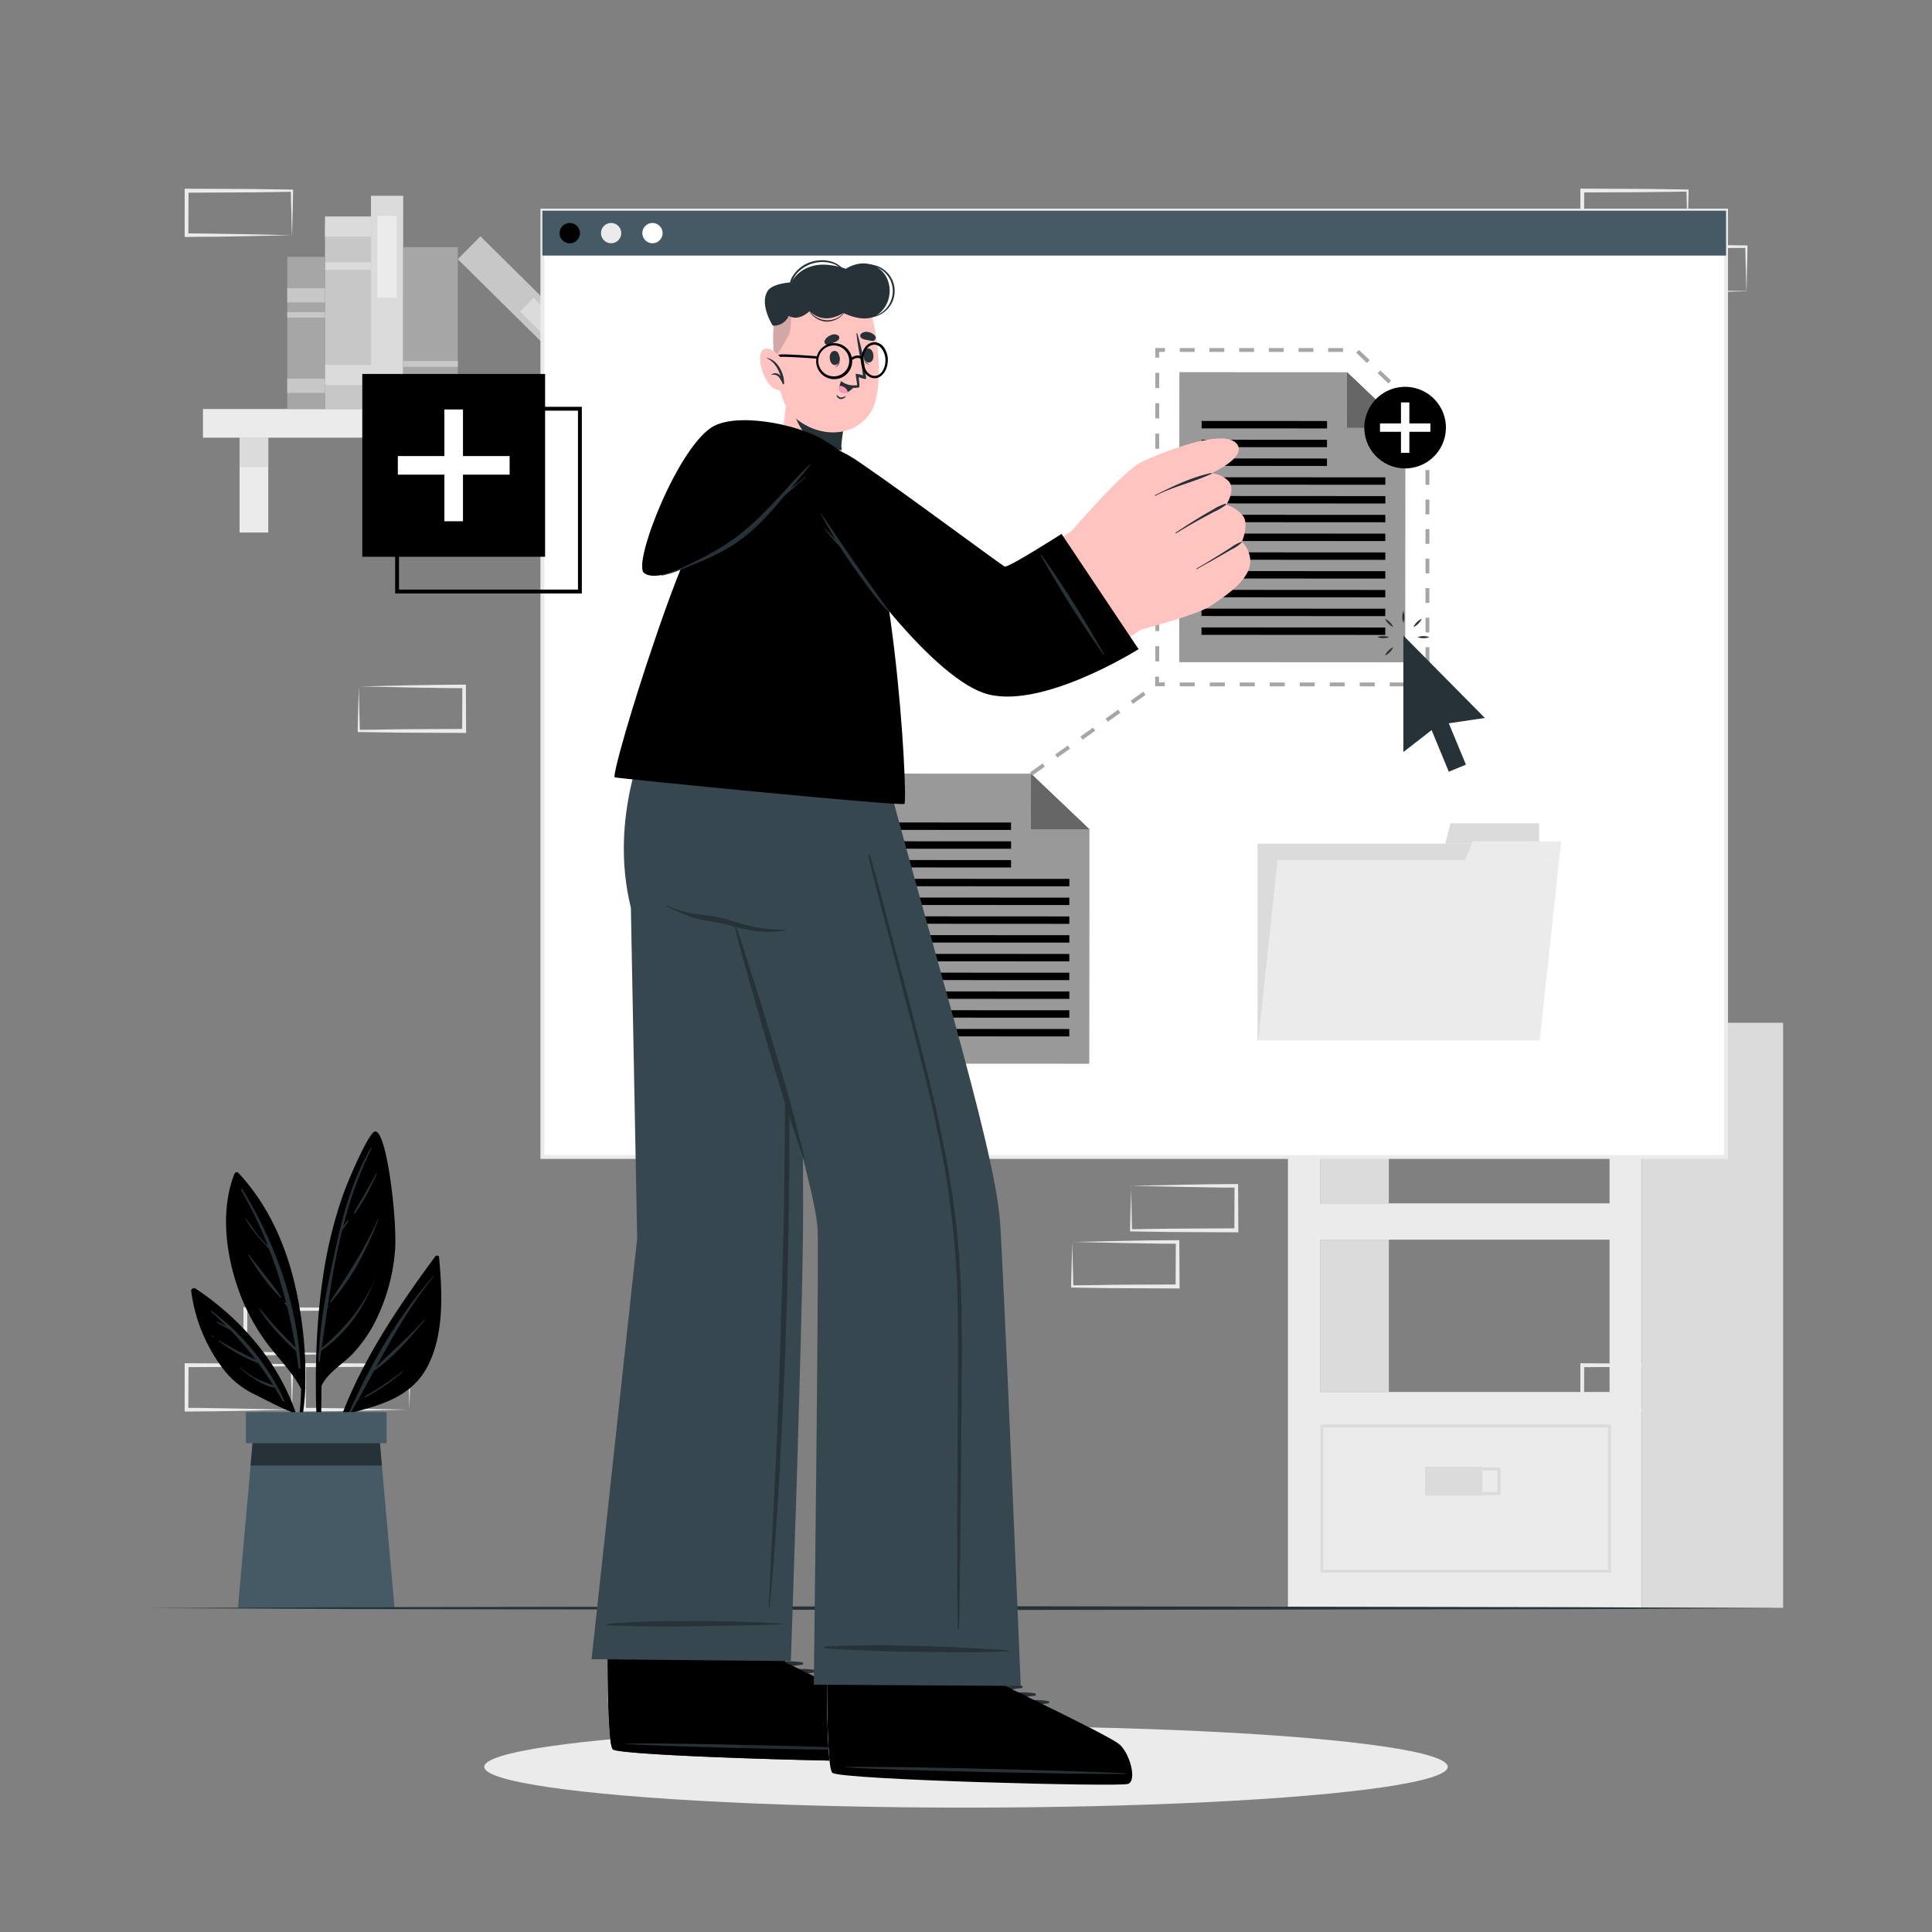 <svg xmlns="http://www.w3.org/2000/svg" viewBox="0 0 500 500"><rect x="0" y="0" width="500" height="500" fill="#808080" stroke="none"/><g id="freepik--background-complete--inject-44"><path d="M90.6,344.51c0-1.92-.11-3.82-.13-5.7l.28.28c-4.54.05-9.09.16-13.63.17l-13.63.06.51-.51,0,11.52-.46-.46c2.24,0,4.48,0,6.74.06L77,350l13.75.29Zm-13.36,6.1-6.86.12c-2.29,0-4.59,0-6.89.06H63v-.46L63,338.81v-.52h.52l13.63.07c4.54,0,9.09.11,13.63.17H91v.28c0,1.95-.09,3.9-.13,5.82l-.15,5.7Z" style="fill:#ebebeb"></path><path d="M75.4,359c-.05-1.92-.12-3.81-.14-5.7l.28.28c-4.54.06-9.08.17-13.63.17l-13.63.07.52-.52-.06,11.52-.46-.46c2.25,0,4.49,0,6.74.06l6.77.12,13.75.28ZM62,365.14l-6.86.11c-2.29.05-4.59,0-6.89.06h-.46v-.47l0-11.52v-.51h.52l13.63.06c4.55,0,9.09.12,13.63.17h.29v.27c0,2-.09,3.9-.13,5.82l-.15,5.7Z" style="fill:#ebebeb"></path><path d="M105.81,359c0-1.92-.12-3.81-.14-5.7l.29.28c-4.55.06-9.09.17-13.63.17l-13.63.07.51-.52-.06,11.52-.45-.46c2.24,0,4.48,0,6.73.06l6.78.12,13.75.28Zm-13.37,6.11-6.85.11c-2.29.05-4.6,0-6.89.06h-.46v-.47l-.06-11.52v-.51h.52l13.63.06c4.54,0,9.08.12,13.63.17h.28v.27c0,2-.09,3.9-.14,5.82l-.14,5.7Z" style="fill:#ebebeb"></path><path d="M436.6,359c-.05-1.92-.12-3.81-.14-5.7l.28.28c-4.54.06-9.08.17-13.63.17l-13.63.07.52-.52-.06,11.52-.46-.46c2.25,0,4.49,0,6.74.06l6.78.12,13.74.28Zm-13.37,6.11-6.85.11c-2.3.05-4.6,0-6.9.06H409v-.47L409,353.33v-.51h.51l13.63.06c4.55,0,9.09.12,13.63.17H437v.27c0,2-.09,3.9-.14,5.82l-.15,5.7Z" style="fill:#ebebeb"></path><path d="M436.6,55c-.05-1.92-.12-3.81-.14-5.7l.28.28c-4.54.05-9.08.16-13.63.17l-13.63.06.52-.51-.06,11.52-.46-.46c2.25,0,4.49,0,6.74.06l6.78.11,13.74.29Zm-13.37,6.11-6.85.11c-2.3.05-4.6,0-6.9.06H409v-.46L409,49.34v-.52h.51l13.63.06c4.55,0,9.09.12,13.63.17H437v.28c0,1.95-.09,3.9-.14,5.82l-.15,5.7Z" style="fill:#ebebeb"></path><path d="M451.81,69.56c-.05-1.91-.12-3.81-.14-5.69l.28.28c-4.54,0-9.09.16-13.63.16l-13.63.07.51-.51-.05,11.51-.46-.45c2.25,0,4.49,0,6.74,0l6.77.12,13.75.28Zm-13.37,6.11-6.86.12c-2.29,0-4.59,0-6.89,0h-.46v-.47l-.05-11.51v-.52h.52l13.63.07c4.54,0,9.09.11,13.63.16h.29v.28c0,1.95-.09,3.89-.13,5.82L452,75.38Z" style="fill:#ebebeb"></path><path d="M75.4,55.05c-.05-1.92-.12-3.81-.14-5.7l.28.28c-4.54.06-9.08.17-13.63.17l-13.63.07.52-.52-.06,11.52-.46-.46c2.25,0,4.49,0,6.74.06l6.77.11,13.75.29ZM62,61.16l-6.86.11c-2.29,0-4.59,0-6.89.06h-.46v-.46l0-11.52v-.51h.52l13.63.06c4.55,0,9.09.12,13.63.17h.29v.28c0,2-.09,3.9-.13,5.82l-.15,5.7Z" style="fill:#ebebeb"></path><path d="M277.64,327.23c.05,1.92.12,3.82.13,5.7l-.28-.28c4.55,0,9.09-.16,13.63-.17l13.63-.06-.51.51.06-11.52.45.46c-2.24,0-4.48,0-6.73-.05l-6.78-.12-13.75-.29Zm13.37-6.1,6.85-.12c2.29-.05,4.6,0,6.89-.05h.46v.46l.06,11.52v.52h-.52l-13.63-.07c-4.54,0-9.08-.11-13.63-.17h-.28v-.28c0-1.95.09-3.89.14-5.82l.14-5.7Z" style="fill:#ebebeb"></path><path d="M292.85,312.71c0,1.92.11,3.81.13,5.7l-.28-.28c4.54-.06,9.09-.17,13.63-.17l13.63-.07-.51.52.05-11.52.46.46c-2.24,0-4.48,0-6.74-.06l-6.77-.11-13.75-.29Zm13.36-6.11,6.86-.11c2.29-.05,4.59,0,6.89-.06h.46v.46l.06,11.52v.51H320l-13.63-.06c-4.54,0-9.09-.12-13.63-.17h-.28v-.28c0-2,.09-3.9.13-5.82l.15-5.7Z" style="fill:#ebebeb"></path><path d="M93,183.46c0,1.92.12,3.81.14,5.7l-.29-.28c4.55,0,9.09-.17,13.63-.17l13.63-.07-.51.52.06-11.52.45.46c-2.24,0-4.48,0-6.73-.06l-6.78-.11-13.75-.29Zm13.37-6.11,6.85-.11c2.29-.05,4.6,0,6.89-.06h.46v.46l.06,11.52v.52h-.52l-13.63-.06c-4.54,0-9.08-.12-13.63-.17h-.28v-.28c0-2,.09-3.9.14-5.82l.14-5.7Z" style="fill:#ebebeb"></path><path d="M333.32,264.69V416.13h91.54V264.69Zm83.23,95.55H341.63V320.82h74.92Zm0-48.81H341.63V272h74.92Z" style="fill:#ebebeb"></path><rect x="424.86" y="264.69" width="36.61" height="151.43" style="fill:#dbdbdb"></rect><rect x="341.63" y="272.01" width="17.8" height="39.42" style="fill:#dbdbdb"></rect><path d="M416.92,407h-75.2V368.66h75.2Zm-74.45-.75h73.7V369.41h-73.7Z" style="fill:#dbdbdb"></path><rect x="368.81" y="379.61" width="14.79" height="7.48" style="fill:#dbdbdb"></rect><path d="M388.34,386.9H372.8v-7.1h15.54Zm-14.79-.75h14v-5.6h-14Z" style="fill:#dbdbdb"></path><rect x="341.63" y="320.82" width="17.8" height="39.42" style="fill:#dbdbdb"></rect><rect x="52.52" y="105.85" width="125" height="7.42" style="fill:#ebebeb"></rect><rect x="62" y="113.27" width="7.43" height="24.55" style="fill:#ebebeb"></rect><rect x="62" y="113.27" width="7.43" height="7.59" style="fill:#dbdbdb"></rect><rect x="160.6" y="113.27" width="7.43" height="24.55" style="fill:#ebebeb"></rect><rect x="160.6" y="113.27" width="7.43" height="7.59" style="fill:#dbdbdb"></rect><rect x="66.41" y="76.24" width="47.3" height="11.91" transform="translate(172.26 -7.87) rotate(90)" style="fill:#c7c7c7"></rect><rect x="87.47" y="52.66" width="5.2" height="11.91" transform="translate(148.68 -31.45) rotate(90)" style="fill:#dbdbdb"></rect><rect x="89.1" y="62.88" width="1.93" height="11.91" transform="translate(158.9 -21.22) rotate(90)" style="fill:#dbdbdb"></rect><rect x="88.21" y="90.35" width="5.2" height="13.4" transform="translate(187.85 6.24) rotate(90)" style="fill:#dbdbdb"></rect><rect x="72.59" y="74.1" width="55.18" height="8.33" transform="translate(178.44 -21.92) rotate(90)" style="fill:#dbdbdb"></rect><rect x="89.54" y="63.97" width="21.22" height="5" transform="translate(166.62 -33.68) rotate(90)" style="fill:#ebebeb"></rect><rect x="113.44" y="79.34" width="55.18" height="8.33" transform="translate(99.43 -75.02) rotate(44.67)" style="fill:#c7c7c7"></rect><rect x="133.3" y="83.82" width="21.22" height="5" transform="translate(102.24 -76.24) rotate(44.67)" style="fill:#dbdbdb"></rect><rect x="90.45" y="77.83" width="41.91" height="14.14" transform="translate(196.31 -26.51) rotate(90)" style="fill:#a6a6a6"></rect><rect x="109.46" y="92.39" width="3.91" height="14.14" transform="translate(210.87 -11.95) rotate(90)" style="fill:#c7c7c7"></rect><rect x="110.65" y="87.12" width="1.51" height="14.14" transform="translate(205.6 -17.22) rotate(90)" style="fill:#c7c7c7"></rect><rect x="59.53" y="81.28" width="39.39" height="9.77" transform="translate(165.39 6.94) rotate(90)" style="fill:#a6a6a6"></rect><rect x="77.39" y="94.96" width="3.67" height="9.77" transform="translate(179.07 20.62) rotate(90)" style="fill:#c7c7c7"></rect><rect x="77.39" y="71.54" width="3.67" height="9.77" transform="translate(155.65 -2.8) rotate(90)" style="fill:#c7c7c7"></rect><rect x="78.51" y="76.6" width="1.42" height="9.77" transform="translate(160.71 2.26) rotate(90)" style="fill:#c7c7c7"></rect></g><g id="freepik--Plant--inject-44"><path d="M112.65,325.16c-12.44,16.85-25.41,36.4-28.57,57.53a.28.28,0,0,0,.55.11,124.71,124.71,0,0,1,5.5-16.92c8.18-2.25,16.21-4.1,20.5-12.22,4.38-8.34,3.83-19.22,3-28.31C113.56,324.86,112.9,324.84,112.65,325.16Z" style="fill:#000000"></path><path d="M90.25,365.72c5.59-12.54,12.77-25.13,21.89-35.44.06-.07.15,0,.1.1-6,7.34-10.51,15.34-14.94,23.48,4.12-4.18,8.63-7.93,12.53-12.36.08-.09.2,0,.13.12-3.88,4.65-8.11,9.7-13.15,13.14-1.36,2.5-2.72,5-4.11,7.51.34-.19.69-.36,1-.53.06,0,.11.06.05.09-.38.2-.76.4-1.16.57-.66,1.19-1.3,2.37-2,3.55C90.5,366.22,90.14,366,90.25,365.72Z" style="fill:#263238"></path><path d="M94.41,361.35A74.54,74.54,0,0,0,104,355c.08-.06.2,0,.12.12a50.57,50.57,0,0,1-9.53,6.49C94.39,361.66,94.26,361.43,94.41,361.35Z" style="fill:#263238"></path><path d="M82.64,379.55c0,.26.46.25.46,0,.06-7,0-13.95.11-20.94,1.78-3.6,5.61-5.59,8.27-8.47a37.83,37.83,0,0,0,5-6.91A49.7,49.7,0,0,0,102.2,324c.73-7.45-2.09-32-5.23-31.15-1.63.44-6.89,12.6-8.29,16.63a115.16,115.16,0,0,0-5,20.38C81.18,346.26,81.4,363.07,82.64,379.55Z" style="fill:#000000"></path><path d="M82.59,349.53l0,0c.38-8.81,2.37-17.7,4.22-26.24,2-9.2,4.34-17.86,9.08-26.06.08-.15.31,0,.23.14a97.06,97.06,0,0,0-7.29,20c.32-.49.71-1,1-1.43.13-.19.43,0,.3.18a12.74,12.74,0,0,1-1.48,2.09l-.06,0c-1.63,6.58-2.8,13.3-3.8,20a2.75,2.75,0,0,0,.22-.26s.14,0,.11.08l-.4.67c-.51,3.4-1,6.8-1.45,10.17,6.07-5.18,11.25-11.29,14.17-18.82,0,0,.07,0,0,0-2.86,7.81-7.37,14.75-14.31,19.48-.13.91-.26,1.82-.38,2.72,0,.19-.33.14-.33,0,0-.81,0-1.61.07-2.41A.2.2,0,0,1,82.59,349.53Z" style="fill:#263238"></path><path d="M85.45,336.78c4.63-6.92,9-13.63,12.35-21.28,0-.08.18,0,.15.07-2.86,7.59-6.86,15.29-12.27,21.39C85.57,337.08,85.35,336.92,85.45,336.78Z" style="fill:#263238"></path><path d="M91.6,313.8c1.92-3.4,4-6.71,5.75-10.17.06-.1.19,0,.15.09A53.36,53.36,0,0,1,91.9,314C91.77,314.14,91.49,314,91.6,313.8Z" style="fill:#263238"></path><path d="M90.86,315.27s0,.06,0,.06A0,0,0,1,1,90.86,315.27Z" style="fill:#263238"></path><path d="M77.93,359.43a70.92,70.92,0,0,1-1.62,13.71q.1.74.21,1.5A65.13,65.13,0,0,0,79,359.36a.48.48,0,0,0,0-.48h0a100.55,100.55,0,0,0-1.53-20.7c-2.16-12.79-6.86-25.06-15.78-34.65a.64.64,0,0,0-1,.21c-3.6,9.15-2.34,20.06.73,29.19a53,53,0,0,0,7.07,13.87C71.55,351.09,75.45,354.73,77.93,359.43Z" style="fill:#000000"></path><path d="M62.73,307.8c8.45,13.72,14.34,30,15.05,46.19,0,.28-.47.36-.51.07-.2-1.46-.42-2.9-.65-4.34h0c-3.49-3.35-7.08-6.89-9.59-11.07,0-.07.07-.16.12-.09a117.6,117.6,0,0,0,9.32,10.13c-.61-3.58-1.32-7.1-2.17-10.58l-.67-.78c-.15-.18.1-.43.25-.25l.2.22a120.78,120.78,0,0,0-4.42-14c-2.15-2.57-4.55-4.78-6.12-7.88a.06.06,0,0,1,.11-.06c1.26,1.77,2.48,3.55,3.91,5.19.57.65,1.2,1.26,1.79,1.9A109.31,109.31,0,0,0,62.41,308,.19.19,0,0,1,62.73,307.8Z" style="fill:#263238"></path><path d="M64.44,324.73c2.73,3.67,5.85,7.18,8.39,11,.07.11-.09.22-.18.14-3.26-3.07-6-7.25-8.39-11C64.18,324.71,64.36,324.62,64.44,324.73Z" style="fill:#263238"></path><path d="M73.21,336.56l.11.12c.09.08,0,.2-.12.12l-.12-.11C73,336.61,73.13,336.48,73.21,336.56Z" style="fill:#263238"></path><path d="M49.49,334.17a42.09,42.09,0,0,0,8.92,20.93,22.34,22.34,0,0,0,7.23,5.64c3.13,1.55,6.41,3.34,9.65,4.61a62.86,62.86,0,0,1,3.42,12.14c.11-.36.21-.72.31-1.08-2.08-17.86-13.64-33.14-28.43-42.94A.72.72,0,0,0,49.49,334.17Z" style="fill:#000000"></path><path d="M54.6,339.45c-.1-.09,0-.28.15-.19A60.51,60.51,0,0,1,73.6,362.48c.1.25-.23.46-.37.22-.69-1.21-1.39-2.38-2.1-3.53h0c-3.38-.63-6.58-3-9.08-5.27-.07-.06,0-.16.1-.1a20.42,20.42,0,0,0,4.27,3c1.38.7,2.86,1.14,4.29,1.7q-1.87-3-3.92-5.73a39.27,39.27,0,0,1-10.14-5.71c-.1-.07,0-.22.09-.16a103.08,103.08,0,0,0,9.43,5,83.88,83.88,0,0,0-6.65-7.76c-1.15-.61-2.31-1.22-3.43-1.86a.1.1,0,0,1,.08-.18,12.73,12.73,0,0,1,2.62,1.29C57.45,342.08,56.07,340.75,54.6,339.45Z" style="fill:#263238"></path><path d="M54.92,345.62a4.46,4.46,0,0,1,.56.41c.06.05,0,.12-.07.09a3.91,3.91,0,0,1-.59-.34A.09.09,0,0,1,54.92,345.62Z" style="fill:#263238"></path><polygon points="102.11 416.18 61.58 416.18 64.85 379.28 65.57 371.14 98.11 371.14 98.83 379.28 102.11 416.18" style="fill:#455a64"></polygon><polygon points="98.83 379.28 64.85 379.28 65.57 371.14 98.11 371.14 98.83 379.28" style="fill:#263238"></polygon><rect x="63.63" y="365.45" width="36.42" height="8.05" style="fill:#455a64"></rect></g><g id="freepik--Floor--inject-44"><polygon points="38.37 416.18 91.28 415.94 144.18 415.85 250 415.68 355.82 415.85 408.73 415.94 461.63 416.18 408.73 416.43 355.82 416.51 250 416.68 144.18 416.51 91.28 416.42 38.37 416.18" style="fill:#263238"></polygon></g><g id="freepik--Shadow--inject-44"><ellipse cx="250" cy="457.25" rx="124.67" ry="10.56" style="fill:#ebebeb"></ellipse></g><g id="freepik--Screen--inject-44"><rect x="140.37" y="54.53" width="306.33" height="244.9" style="fill:#fff"></rect><path d="M447.2,299.92H139.87V54H447.2Zm-306.33-1H446.2V55H140.87Z" style="fill:#ebebeb"></path><rect x="140.37" y="54.53" width="306.33" height="11.61" style="fill:#455a64"></rect><path d="M150.08,60.33a2.63,2.63,0,1,1-2.63-2.62A2.62,2.62,0,0,1,150.08,60.33Z" style="fill:#000000"></path><path d="M160.78,60.33a2.62,2.62,0,1,1-2.62-2.62A2.62,2.62,0,0,1,160.78,60.33Z" style="fill:#ebebeb"></path><path d="M171.48,60.33a2.62,2.62,0,1,1-2.62-2.62A2.62,2.62,0,0,1,171.48,60.33Z" style="fill:#fff"></path><rect x="325.46" y="218.34" width="72.86" height="50.89" style="fill:#dbdbdb"></rect><polygon points="375.36 213.07 398.32 213.07 398.32 218.34 374.04 218.34 375.36 213.07" style="fill:#dbdbdb"></polygon><polygon points="325.63 269.24 398.49 269.24 403.5 222.57 330.64 222.57 325.63 269.24" style="fill:#ebebeb"></polygon><polygon points="381.06 217.73 404.02 217.73 403.5 222.57 379.22 222.57 381.06 217.73" style="fill:#ebebeb"></polygon></g><g id="freepik--Duplicate--inject-44"><polygon points="281.85 275.25 223.47 275.22 223.51 200.28 266.86 200.3 281.88 214.59 281.85 275.25" style="fill:#000000"></polygon><polygon points="281.85 275.25 223.47 275.22 223.51 200.28 266.86 200.3 281.88 214.59 281.85 275.25" style="fill:#fff;opacity:0.6"></polygon><polygon points="266.86 200.3 281.88 214.59 266.85 214.58 266.86 200.3" style="fill:#000000"></polygon><polygon points="266.86 200.3 281.88 214.59 266.85 214.58 266.86 200.3" style="fill:#fff;opacity:0.4"></polygon><rect x="229.2" y="212.87" width="32.46" height="1.92" transform="translate(490.74 427.78) rotate(-179.97)" style="fill:#000000"></rect><rect x="229.19" y="217.72" width="32.46" height="1.92" transform="translate(490.74 437.5) rotate(-179.97)" style="fill:#000000"></rect><rect x="229.19" y="222.58" width="32.46" height="1.92" transform="translate(490.73 447.21) rotate(-179.97)" style="fill:#000000"></rect><rect x="229.19" y="227.44" width="47.56" height="1.92" transform="translate(505.82 456.94) rotate(-179.97)" style="fill:#000000"></rect><rect x="229.19" y="232.3" width="47.56" height="1.92" transform="translate(505.81 466.65) rotate(-179.97)" style="fill:#000000"></rect><rect x="229.18" y="237.16" width="47.56" height="1.92" transform="translate(505.8 476.37) rotate(-179.97)" style="fill:#000000"></rect><rect x="229.18" y="242.01" width="47.56" height="1.92" transform="translate(505.8 486.08) rotate(-179.97)" style="fill:#000000"></rect><rect x="229.18" y="246.87" width="47.56" height="1.92" transform="translate(505.79 495.79) rotate(-179.97)" style="fill:#000000"></rect><rect x="229.18" y="251.73" width="47.56" height="1.92" transform="translate(505.78 505.51) rotate(-179.97)" style="fill:#000000"></rect><rect x="229.17" y="256.59" width="47.56" height="1.92" transform="translate(505.78 515.22) rotate(-179.97)" style="fill:#000000"></rect><rect x="229.17" y="261.44" width="47.56" height="1.92" transform="translate(505.77 524.94) rotate(-179.97)" style="fill:#000000"></rect><rect x="229.17" y="266.3" width="47.56" height="1.92" transform="translate(505.76 534.65) rotate(-179.97)" style="fill:#000000"></rect><polygon points="363.63 171.33 305.25 171.3 305.29 96.36 348.63 96.38 363.66 110.67 363.63 171.33" style="fill:#000000"></polygon><polygon points="363.63 171.33 305.25 171.3 305.29 96.36 348.63 96.38 363.66 110.67 363.63 171.33" style="fill:#fff;opacity:0.6"></polygon><polygon points="348.63 96.38 363.66 110.67 348.62 110.66 348.63 96.38" style="fill:#000000"></polygon><polygon points="348.63 96.38 363.66 110.67 348.62 110.66 348.63 96.38" style="fill:#fff;opacity:0.4"></polygon><rect x="310.97" y="108.95" width="32.46" height="1.92" transform="translate(654.35 219.99) rotate(-179.97)" style="fill:#000000"></rect><rect x="310.97" y="113.8" width="32.46" height="1.92" transform="translate(654.34 229.7) rotate(-179.97)" style="fill:#000000"></rect><rect x="310.97" y="118.66" width="32.46" height="1.92" transform="translate(654.33 239.41) rotate(-179.97)" style="fill:#000000"></rect><rect x="310.97" y="123.52" width="47.56" height="1.92" transform="translate(669.43 249.14) rotate(-179.97)" style="fill:#000000"></rect><rect x="310.96" y="128.38" width="47.56" height="1.92" transform="translate(669.42 258.85) rotate(-179.97)" style="fill:#000000"></rect><rect x="310.96" y="133.24" width="47.56" height="1.92" transform="translate(669.41 268.57) rotate(-179.97)" style="fill:#000000"></rect><rect x="310.96" y="138.09" width="47.56" height="1.92" transform="translate(669.4 278.28) rotate(-179.97)" style="fill:#000000"></rect><rect x="310.96" y="142.95" width="47.56" height="1.92" transform="translate(669.4 288) rotate(-179.97)" style="fill:#000000"></rect><rect x="310.95" y="147.81" width="47.56" height="1.92" transform="translate(669.39 297.71) rotate(-179.97)" style="fill:#000000"></rect><rect x="310.95" y="152.67" width="47.56" height="1.92" transform="translate(669.38 307.43) rotate(-179.97)" style="fill:#000000"></rect><rect x="310.95" y="157.52" width="47.56" height="1.92" transform="translate(669.37 317.14) rotate(-179.97)" style="fill:#000000"></rect><rect x="310.95" y="162.38" width="47.56" height="1.92" transform="translate(669.37 326.86) rotate(-179.97)" style="fill:#000000"></rect><polygon points="301.45 177.6 298.95 177.6 298.95 175.1 299.95 175.1 299.95 176.6 301.45 176.6 301.45 177.6" style="fill:#a6a6a6"></polygon><path d="M300,171.17h-1v-3.93h1Zm0-7.86h-1v-3.93h1Zm0-7.86h-1v-3.93h1Zm0-7.86h-1v-3.93h1Zm0-7.86h-1V135.8h1Zm0-7.86h-1v-3.93h1Zm0-7.86h-1v-3.93h1Zm0-7.86h-1v-3.93h1Zm0-7.86h-1v-3.93h1Zm0-7.86h-1V96.49h1Z" style="fill:#a6a6a6"></path><polygon points="299.98 92.56 298.98 92.56 298.99 90.06 301.49 90.06 301.49 91.06 299.99 91.06 299.98 92.56" style="fill:#a6a6a6"></polygon><path d="M364.88,104.52l-2.78-2.65.69-.72,2.78,2.65Zm-5.57-5.29-2.78-2.65.69-.73L360,98.5Zm-5.57-5.3L351,91.28l.69-.72,2.78,2.65Zm-6.15-2.85h-3.84v-1h3.84Zm-7.68,0h-3.84v-1h3.84Zm-7.69,0h-3.84v-1h3.84Zm-7.68,0H320.7v-1h3.84Zm-7.69,0H313v-1h3.84Zm-7.68,0h-3.84v-1h3.84Z" style="fill:#a6a6a6"></path><polygon points="369.96 110.19 368.96 110.19 368.96 108.4 367.67 107.17 368.35 106.44 369.96 107.97 369.96 110.19" style="fill:#a6a6a6"></polygon><path d="M369.92,171.32h-1V167.5h1Zm0-7.64h-1v-3.82h1Zm0-7.65h-1v-3.82h1Zm0-7.64h-1v-3.82h1Zm0-7.64h-1v-3.82h1Zm0-7.64h-1v-3.82h1Zm0-7.64h-1v-3.82h1Zm0-7.64h-1V114h1Z" style="fill:#a6a6a6"></path><polygon points="369.92 177.64 367.42 177.64 367.42 176.64 368.92 176.64 368.92 175.14 369.92 175.14 369.92 177.64" style="fill:#a6a6a6"></polygon><path d="M363.54,177.63h-3.88v-1h3.88Zm-7.76,0H351.9v-1h3.88Zm-7.76,0h-3.88v-1H348Zm-7.77,0h-3.88v-1h3.88Zm-7.76,0h-3.88v-1h3.88Zm-7.76,0h-3.88v-1h3.88Zm-7.76,0h-3.88v-1H317Zm-7.76,0h-3.88v-1h3.88Z" style="fill:#a6a6a6"></path><path d="M267.15,200.71l-.58-.81,3.25-2.32.58.81Zm6.51-4.64-.58-.81,3.26-2.32.58.81Zm6.52-4.64-.58-.81,3.26-2.32.58.81Zm6.52-4.64-.58-.81,3.26-2.32.58.81Zm6.51-4.64-.58-.81,3.26-2.32.58.81Zm6.52-4.64-.57-.82h0Z" style="fill:#a6a6a6"></path><circle cx="363.66" cy="110.67" r="10.56" transform="translate(172.74 439.38) rotate(-76.78)" style="fill:#000000"></circle><rect x="362.57" y="104.15" width="2.17" height="13.04" style="fill:#fff"></rect><rect x="362.57" y="104.15" width="2.17" height="13.04" transform="translate(474.33 -252.99) rotate(90)" style="fill:#fff"></rect></g><g id="freepik--Cursor--inject-44"><polygon points="374.95 187.19 379.38 197.89 374.95 199.72 370.5 188.95 363.19 194.63 363.19 164.49 384.28 185.8 374.95 187.19" style="fill:#263238"></polygon><path d="M363.19,161.2a4,4,0,0,1-.27-1.51,4.07,4.07,0,0,1,.27-1.52,4.07,4.07,0,0,1,.27,1.52A4,4,0,0,1,363.19,161.2Z" style="fill:#263238"></path><path d="M360.58,162.28a4.4,4.4,0,0,1-2.14-2.14,4.4,4.4,0,0,1,2.14,2.14Z" style="fill:#263238"></path><path d="M359.5,164.89a3.88,3.88,0,0,1-1.52.27,3.83,3.83,0,0,1-1.51-.27,3.82,3.82,0,0,1,1.51-.26A4.06,4.06,0,0,1,359.5,164.89Z" style="fill:#263238"></path><path d="M360.58,167.5a4.12,4.12,0,0,1-.88,1.27,4.2,4.2,0,0,1-1.26.88,3.81,3.81,0,0,1,.88-1.26A4,4,0,0,1,360.58,167.5Z" style="fill:#263238"></path><path d="M366.88,164.89a4,4,0,0,1,1.51-.26,3.87,3.87,0,0,1,1.52.26,3.88,3.88,0,0,1-1.52.27A3.83,3.83,0,0,1,366.88,164.89Z" style="fill:#263238"></path><path d="M365.8,162.28a4.2,4.2,0,0,1,.88-1.26,4,4,0,0,1,1.26-.88,4,4,0,0,1-.88,1.26A3.91,3.91,0,0,1,365.8,162.28Z" style="fill:#263238"></path></g><g id="freepik--Icon--inject-44"><rect x="93.76" y="96.78" width="47.31" height="47.31" style="fill:#000000"></rect><path d="M150.58,153.59H102.26V105.28h48.32Zm-47.32-1h46.32V106.28H103.26Z" style="fill:#000000"></path><rect x="115.01" y="105.97" width="4.81" height="28.93" style="fill:#fff"></rect><rect x="115.01" y="105.97" width="4.81" height="28.93" transform="translate(237.86 3.02) rotate(90)" style="fill:#fff"></rect></g><g id="freepik--Character--inject-44"><path d="M158.47,380.86s-1.23,48.24-1.23,48.27c0,8.92.22,16.74.69,20.77a.17.17,0,0,0,0,.07,6.21,6.21,0,0,0,.66,2.75l.06.06c2.66,1.79,73.93,3.64,76.43,2.86s.51-8-2.2-10.25-29.69-15.2-29.69-15.2L204,382Z" style="fill: rgb(255, 196, 192);"></path><path d="M157.16,419.56s.08,9.54.08,9.57c0,8.92.22,16.74.69,20.77a.17.17,0,0,0,0,.07,12.27,12.27,0,0,0,.66,2.75l.06.06c2.66,1.79,73.93,3.64,76.43,2.86s.51-8-2.2-10.25-29.69-15.2-29.69-15.2l.05-9.71Z" style="fill:#fff"></path><path d="M207.57,430.22c-4.75-.78-10.52.07-14.06,3.51-.14.14.06.33.21.28a66.2,66.2,0,0,1,13.84-3.19A.3.3,0,0,0,207.57,430.22Z" style="fill:#263238"></path><path d="M211,432.2c-4.74-.78-10.51.07-14.05,3.52-.14.13.05.32.2.27A66.93,66.93,0,0,1,211,432.8.3.3,0,0,0,211,432.2Z" style="fill:#263238"></path><path d="M214.48,434.19c-4.75-.78-10.51.07-14.06,3.51-.13.13.06.33.21.28a66.2,66.2,0,0,1,13.84-3.19A.3.3,0,0,0,214.48,434.19Z" style="fill:#263238"></path><path d="M235.09,455.64c-2.51.78-73.77-1.07-76.44-2.87-1-.66-1.36-11.06-1.4-23.64v-.39l46,.68,0,.78s27,12.91,29.69,15.19S237.61,454.88,235.09,455.64Z" style="fill:#37474f"></path><path d="M157.24,428.73v.41c.06,12.57.38,23,1.41,23.64,1.21.81,16.66,1.64,33.35,2.23,20,.71,41.73,1.06,43.1.64,2.51-.77.49-8-2.21-10.26S203.2,430.2,203.2,430.2l0-.78-15.33-.23Z" style="fill:#000000"></path><path d="M234.36,452.86c-12-.61-60.48-1.92-72.4-1.61-.09,0-.1.07,0,.08,11.89.86,60.37,1.78,72.4,1.73C234.61,453.06,234.61,452.87,234.36,452.86Z" style="fill:#263238"></path><path d="M187.91,429.19C189,436.9,190.74,448.25,192,455c20,.71,41.73,1.06,43.1.64,2.51-.77.49-8-2.21-10.26S203.2,430.2,203.2,430.2l0-.78Z" style="opacity:0.1"></path><path d="M153.1,429.4l51.57.49s2.93-84,3.15-112c.25-32-1.56-127.92-1.56-127.92H167.7s-10.34,21.14-4.43,44.94l1.63,85.59Z" style="fill:#37474f"></path><path d="M156.92,420.36A37.52,37.52,0,0,1,161,420c1.52-.11,3-.22,4.57-.29,2.93-.12,5.87-.17,8.8-.19,5.92,0,11.85,0,17.77.21,3.36.11,6.73.24,10.09.43a.11.11,0,0,1,0,.22c-5.87.21-11.74.3-17.62.41s-11.74.23-17.6.12c-1.69,0-3.37-.05-5-.14s-3.4,0-5.05-.25C156.85,420.55,156.8,420.39,156.92,420.36Z" style="fill:#263238"></path><path d="M201,374c.6-13.89,1-27.78,1.42-41.67q1.14-41.69.6-83.38c-.19-15.6-.61-31.19-1.07-46.77,0-.18.26-.17.27,0,1.48,27.91,2,55.87,2.07,83.81s-.55,55.6-1.92,83.36c-.77,15.59-1.72,31.18-3.19,46.71a.11.11,0,0,1-.21,0C199.56,402.05,200.35,388,201,374Z" style="fill:#263238"></path><path d="M213.64,388.52s.39,46.63.39,46.66c0,8.92.21,16.74.68,20.77a.2.2,0,0,0,0,.07,6.31,6.31,0,0,0,.67,2.75l.05.06c2.66,1.78,73.93,3.64,76.44,2.86s.5-8-2.21-10.25S260,436.24,260,436.24l-.83-46.6Z" style="fill: rgb(255, 196, 192);"></path><path d="M214,425.61s.08,9.54.08,9.57c0,8.92.21,16.74.68,20.77a.2.2,0,0,0,0,.07,12.2,12.2,0,0,0,.67,2.75l.05.06c2.66,1.78,73.93,3.64,76.44,2.86s.5-8-2.21-10.25S260,436.24,260,436.24l0-9.71Z" style="fill:#fff"></path><path d="M264.35,436.27c-4.75-.78-10.51.07-14.05,3.51-.14.14,0,.33.2.28a66.35,66.35,0,0,1,13.84-3.19A.3.3,0,0,0,264.35,436.27Z" style="fill:#263238"></path><path d="M267.81,438.25c-4.75-.78-10.52.07-14.06,3.52-.14.13.06.32.21.27a66.84,66.84,0,0,1,13.84-3.19A.3.3,0,0,0,267.81,438.25Z" style="fill:#263238"></path><path d="M271.26,440.24c-4.74-.78-10.51.07-14.05,3.51-.14.13.05.33.21.28a66.06,66.06,0,0,1,13.84-3.19A.3.3,0,0,0,271.26,440.24Z" style="fill:#263238"></path><path d="M291.88,461.69c-2.51.78-73.78-1.07-76.44-2.87-1-.66-1.36-11.06-1.41-23.64v-.39l46,.68,0,.78s27,12.91,29.68,15.19S294.39,460.93,291.88,461.69Z" style="fill:#000000"></path><path d="M291.14,458.91c-12-.61-60.48-1.92-72.39-1.61-.1,0-.1.07,0,.08,11.88.86,60.37,1.78,72.39,1.73C291.39,459.11,291.4,458.92,291.14,458.91Z" style="fill:#263238"></path><path d="M190.07,239.34s21.16,66.69,21.54,79c.33,10.44-1,117.66-1,117.66l53.56.32S259.64,326.93,258.8,316c-1.56-20.36-19.4-76.26-32.16-126H168.9s.5,26.08,12.36,44.94C181.26,234.93,186.63,237.41,190.07,239.34Z" style="fill:#37474f"></path><path d="M213.45,426.08c6.18-.18,12.6-.36,18.79-.21s12.29.25,18.42.61c3.47.21,6.94.33,10.41.67a.1.1,0,0,1,0,.19c-6.18.36-12.39.28-18.58.23s-12.29-.12-18.43-.41c-3.47-.16-6.94-.33-10.41-.57C213.27,426.56,213.07,426.09,213.45,426.08Z" style="fill:#263238"></path><path d="M225.16,221.4c1.91,6.38,3.52,12.84,5.23,19.27s3.44,13,5.14,19.45c3.3,12.54,6.57,25.11,9,37.84a228.79,228.79,0,0,1,4.28,38.79c.29,13.28,0,26.57-.08,39.85s-.2,26.7-.43,40c0,1.66-.07,3.32-.13,5,0,.16-.24.15-.25,0-.35-13.28-.16-26.58-.12-39.86s.22-26.57.11-39.85a240,240,0,0,0-3.41-39.34c-2.24-12.78-5.39-25.38-8.65-37.93q-2.79-10.74-5.6-21.48c-1.87-7.2-3.87-14.4-5.52-21.66A.2.2,0,0,1,225.16,221.4Z" style="fill:#263238"></path><path d="M203.32,240.63a48.28,48.28,0,0,1-8-.72,79.12,79.12,0,0,1-7.7-2.14,60.14,60.14,0,0,0-7.56-1.23,26.55,26.55,0,0,1-7.4-2.21.1.1,0,0,0-.09.17,45.91,45.91,0,0,0,7.09,3.08c2.54.8,5.2.91,7.77,1.54a64.06,64.06,0,0,0,7.93,1.82,28.61,28.61,0,0,0,7.95-.13C203.45,240.79,203.42,240.63,203.32,240.63Z" style="fill:#263238"></path><path d="M206.7,293.68c-.51-2-1-4-1.52-5.93-1.09-4-2.19-8-3.39-11.91-2.39-7.84-4.65-15.73-7.18-23.53-1.43-4.43-2.72-8.91-4.4-13.24a.09.09,0,0,0-.17.05c.84,4,2,8,3.11,12s2.22,7.95,3.37,11.91c2.29,7.88,4.52,15.77,7,23.59.7,2.19,1.41,4.37,2.17,6.55s1.38,4.51,2.31,6.67a.1.1,0,0,0,.19-.06C207.85,297.71,207.22,295.7,206.7,293.68Z" style="fill:#263238"></path><path d="M215.19,127.17c-3.83.74-10.92-5.85-13.3-10.66-.16-.33.47-3.71,1.05-7.85.34-2.52.66-5.32.77-7.91l16,4.61a41.2,41.2,0,0,0-2,9.86,5.15,5.15,0,0,0,.07,1.06s0,.11,0,.18C218.1,118.49,218.9,126.45,215.19,127.17Z" style="fill: rgb(255, 196, 192);"></path><path d="M217.84,116.28s0,.12,0,.18a10.19,10.19,0,0,1-1.67,0c-9.52-.78-11.57-11.56-12-15.59l15.58,4.48a41,41,0,0,0-2,9.85A6,6,0,0,0,217.84,116.28Z" style="fill:#263238"></path><path d="M200.9,80.93c-2.07,5.64,0,22.4,3.91,26.32,5.62,5.69,15.29,6.75,20.24-.12,4.8-6.65,1.67-28.43-2.71-32C215.9,69.76,204,72.59,200.9,80.93Z" style="fill: rgb(255, 196, 192);"></path><path d="M217.15,91.88s-.09.06-.08.11c.16,1.12.15,2.44-.84,2.93,0,0,0,.07,0,.06C217.48,94.67,217.48,92.92,217.15,91.88Z" style="fill:#263238"></path><path d="M216,90.81c-1.83,0-1.58,3.72.11,3.66S217.55,90.76,216,90.81Z" style="fill:#263238"></path><path d="M223.52,91.43c0-.05.09,0,.09.09,0,1.14.28,2.43,1.33,2.74,0,0,0,.07,0,.07C223.68,94.23,223.38,92.51,223.52,91.43Z" style="fill:#263238"></path><path d="M224.45,90.17c1.82-.26,2.21,3.39.53,3.64S222.93,90.39,224.45,90.17Z" style="fill:#263238"></path><path d="M214.45,89.23a14.2,14.2,0,0,0,1.39-.6,2.41,2.41,0,0,0,1.29-.87.78.78,0,0,0-.19-.93,1.92,1.92,0,0,0-1.95-.07,2.84,2.84,0,0,0-1.54,1.33A.83.83,0,0,0,214.45,89.23Z" style="fill:#263238"></path><path d="M225.74,88.23a12.45,12.45,0,0,1-1.48-.28,2.41,2.41,0,0,1-1.46-.57.79.79,0,0,1,0-.95,1.94,1.94,0,0,1,1.89-.49,2.84,2.84,0,0,1,1.8,1A.83.83,0,0,1,225.74,88.23Z" style="fill:#263238"></path><path d="M216.65,102.27c.29.25.58.6,1,.6a2.89,2.89,0,0,0,1.2-.37,0,0,0,0,1,.05.06,1.51,1.51,0,0,1-1.4.71,1.21,1.21,0,0,1-1-.94C216.52,102.27,216.6,102.24,216.65,102.27Z" style="fill:#263238"></path><path d="M217.61,98.79a3.85,3.85,0,0,0,2.69,1.55,5.05,5.05,0,0,0,1.4,0l.26,0,.25-.06a.28.28,0,0,0,.21-.27h0s0-.07,0-.11h0v-.1c0-.87-.21-2.2-.21-2.2.33.14,2,.76,1.95.31a58.43,58.43,0,0,0-2.29-11.59.11.11,0,0,0-.21,0c.32,3.64,1.28,7.19,1.66,10.84a6.53,6.53,0,0,0-1.86-.43c-.12,0,.38,2.55.37,2.94a.1.1,0,0,1,0,0,5.35,5.35,0,0,1-4.08-1C217.62,98.63,217.53,98.71,217.61,98.79Z" style="fill:#263238"></path><path d="M221.15,99.9a4.56,4.56,0,0,1-1.74,1.55,2.08,2.08,0,0,1-1.24.16c-.92-.18-1-1-.89-1.73a5,5,0,0,1,.34-1.12A5.92,5.92,0,0,0,221.15,99.9Z" style="fill:#263238"></path><path d="M219.41,101.45a2.08,2.08,0,0,1-1.24.16c-.92-.18-1-1-.89-1.73A2.12,2.12,0,0,1,219.41,101.45Z" style="fill:#ff97b8"></path><path d="M204.47,75.9c.18,2.24.57,9.2-.32,10.75s-2.71,5.11-3.8,5.78c-.46-4.62-.33-9.09.56-11.5A11.82,11.82,0,0,1,204.47,75.9Z" style="fill:#263238;opacity:0.2"></path><path d="M218.71,80.52a5.55,5.55,0,0,1-4.87,2.35,5.67,5.67,0,0,1-4.66-3s-.11,0-.08,0a5.61,5.61,0,0,0,4.7,3.37,5.73,5.73,0,0,0,5-2.72C218.87,80.52,218.76,80.44,218.71,80.52Z" style="fill:#263238"></path><path d="M211.7,67.41a8.74,8.74,0,0,0-6.93,4.71,6.24,6.24,0,0,0-.23,4.1c0,.06.13,0,.12,0a6.84,6.84,0,0,1,2.63-6.46A8.84,8.84,0,0,1,215,68.08a5.6,5.6,0,0,1,3.21,2.11c.07.11.3,0,.24-.1C217.36,68.17,214.6,67.07,211.7,67.41Z" style="fill:#263238"></path><path d="M231,72.6a7.1,7.1,0,0,0-3.37-3.51c-2.08-1-4.29-.65-6.47-.21-.06,0,0,.1,0,.09a9.77,9.77,0,0,1,5.57.1,7,7,0,0,1,3.53,3.08,6.8,6.8,0,0,1-2,8.67,6.9,6.9,0,0,1-5.37,1.06c-.07,0-.12.09,0,.11a7,7,0,0,0,8.23-4.3A7.09,7.09,0,0,0,231,72.6Z" style="fill:#263238"></path><path d="M200,84.28s-3.56-5.46-1.31-9c1.27-2,6.08-2.2,6.08-2.2A8.67,8.67,0,0,1,210,68.93c3.93-1.27,8.9.64,8.9.64s3.6-2.51,7.35-.8c5.22,2.4,5.27,10,.49,12.9-3.36,2-8.4-.66-8.4-.66-.45.1-4.89,3.35-8.82-.52,0,0-2.65,2.82-5.4,1.25A4.2,4.2,0,0,1,200,84.28Z" style="fill:#263238"></path><path d="M215.4,98.1a4.66,4.66,0,1,1,5.09-5.33h0a4.67,4.67,0,0,1-3.93,5.31A5,5,0,0,1,215.4,98.1Zm.88-8.66a3.81,3.81,0,0,0-1,0,4,4,0,1,0,1,0Z" style="fill:#000000"></path><path d="M226.11,97.88c-1.78-.18-3.21-2.16-3.25-4.6A5.6,5.6,0,0,1,223.8,90a3.1,3.1,0,0,1,2.46-1.44,3.06,3.06,0,0,1,2.51,1.37,5.54,5.54,0,0,1,1,3.24c0,2.57-1.49,4.69-3.4,4.72Zm.4-8.68a1,1,0,0,0-.24,0,2.48,2.48,0,0,0-2,1.17,4.91,4.91,0,0,0-.82,2.91c0,2.23,1.33,4,2.91,4s2.82-1.86,2.79-4.09a5,5,0,0,0-.92-2.88A2.55,2.55,0,0,0,226.51,89.2Z" style="fill:#000000"></path><path d="M220.34,93.32l-.41-.48c.7-.6,2.32-1.43,3.48-.23l-.45.44C221.92,92,220.4,93.26,220.34,93.32Z" style="fill:#000000"></path><path d="M199.57,94.85l-.55-.28c.13-.26,1.3-2.55,2.69-2.8s9.67.42,10,.45l0,.62c-2.4-.19-8.87-.64-9.87-.46S199.89,94.22,199.57,94.85Z" style="fill:#000000"></path><path d="M203.69,94.64s-3.56-5.5-6-4.25.06,9.14,2.88,10.3a2.9,2.9,0,0,0,3.95-1.42Z" style="fill: rgb(255, 196, 192);"></path><path d="M198.43,92.64s-.05,0,0,.07c2,.88,3,2.78,3.64,4.74a1.61,1.61,0,0,0-2.39-.53s0,.12.05.11a1.79,1.79,0,0,1,1.95.7,8,8,0,0,1,.89,1.62c.09.18.41.1.35-.11v0C203,96.64,201.17,93,198.43,92.64Z" style="fill:#263238"></path><path d="M159.07,201.17c.15.21,74.24,7.57,75,6.87,1-1-2.73-75.19-15.83-90.46-3.22-3.76-14.68-8.35-18.49-6-9.89,6-16.07,19.59-20,27.51-2.93,5.87-6.73,16-10.25,26.38C163.64,182.55,158.52,200.41,159.07,201.17Z" style="fill:#000000"></path><path d="M203.72,140.1a11.17,11.17,0,0,0-.64,3.17,10.78,10.78,0,0,0,1.42-2.89,11.67,11.67,0,0,0,.64-3.17A10.78,10.78,0,0,0,203.72,140.1Zm-30,18.92a12,12,0,0,0-.63,3.16,10.72,10.72,0,0,0,1.42-2.88,10.89,10.89,0,0,0,.63-3.17A11.75,11.75,0,0,0,173.72,159Zm42.91,44a11.37,11.37,0,0,0-.63,3.16,11,11,0,0,0,1.43-2.89,12.31,12.31,0,0,0,.63-3.16A11,11,0,0,0,216.63,203Zm-37,.18,0,.14.85.07a11,11,0,0,0,.61-3.1A10.9,10.9,0,0,0,179.64,203.19ZM160.37,197a12.15,12.15,0,0,0-.64,3.16,10.44,10.44,0,0,0,1.43-2.9,10.69,10.69,0,0,0,.63-3.16A12.19,12.19,0,0,0,160.37,197Zm38.06-18.43a11.75,11.75,0,0,0-.64,3.16,10.53,10.53,0,0,0,1.43-2.89,11.67,11.67,0,0,0,.63-3.16A11.25,11.25,0,0,0,198.43,178.57Zm-10.67-51.84a10.69,10.69,0,0,0-.63,3.16,11.61,11.61,0,0,0,1.41-2.9,10.89,10.89,0,0,0,.64-3.15A11.25,11.25,0,0,0,187.76,126.73Zm39.15,13.62,0,0a10.57,10.57,0,0,0-3.15-.64,11.12,11.12,0,0,0,2.89,1.43c.18,0,.35.11.53.15C227.06,141,227,140.65,226.91,140.35Zm-49,41.22a11.38,11.38,0,0,0-3.16-.64,10.56,10.56,0,0,0,2.9,1.42,10.89,10.89,0,0,0,3.15.64A11.09,11.09,0,0,0,178,181.57ZM234,204.48a10.88,10.88,0,0,0-3.16-.63,11.3,11.3,0,0,0,2.9,1.42l.46.14c0-.27,0-.55,0-.85ZM206.6,193.35a11.16,11.16,0,0,0-3.17-.63,11.27,11.27,0,0,0,2.9,1.41,10.83,10.83,0,0,0,3.17.64A11.64,11.64,0,0,0,206.6,193.35Zm20.3-22.2a11.59,11.59,0,0,0-3.15-.63,11.09,11.09,0,0,0,2.89,1.42,11.53,11.53,0,0,0,3.16.64A11.34,11.34,0,0,0,226.9,171.15Zm-29.83-17a10.88,10.88,0,0,0-3.16-.63,11.11,11.11,0,0,0,2.9,1.41,10.7,10.7,0,0,0,3.16.64A11.31,11.31,0,0,0,197.07,154.15Zm-25.55,40.53a11.47,11.47,0,0,0-1.78-2.68,11,11,0,0,0,1,3.05,11.16,11.16,0,0,0,1.78,2.68A11.56,11.56,0,0,0,171.52,194.68Zm32-76.84a11,11,0,0,0-1.79-2.68,12.66,12.66,0,0,0,2.82,5.73A11.2,11.2,0,0,0,203.53,117.84Zm15.3,34.94a11.36,11.36,0,0,0-1.78-2.68,12.42,12.42,0,0,0,2.83,5.73A11.35,11.35,0,0,0,218.83,152.78ZM197.6,203.49a11.26,11.26,0,0,0-1.78-2.68,11.4,11.4,0,0,0,1,3.06c.21.4.43.81.68,1.2l.75.07A12.5,12.5,0,0,0,197.6,203.49Zm18.18-22a11.47,11.47,0,0,0-1.78-2.68,11.11,11.11,0,0,0,1,3,11.74,11.74,0,0,0,1.78,2.69A11.28,11.28,0,0,0,215.78,181.54ZM187.24,168a11.46,11.46,0,0,0-1.79-2.69,12.28,12.28,0,0,0,2.84,5.74A11.71,11.71,0,0,0,187.24,168Zm-20.59,5.91c-.11.36-.23.71-.34,1.07l.29-.13a11.37,11.37,0,0,0,2.68-1.78A10.11,10.11,0,0,0,166.65,173.89ZM189,190.39a11.58,11.58,0,0,0-2.7,1.78,12.37,12.37,0,0,0,5.74-2.82A11,11,0,0,0,189,190.39Zm-5.36-45.61a11.62,11.62,0,0,0-2.67,1.78,11.38,11.38,0,0,0,3.06-1,11.66,11.66,0,0,0,2.68-1.8A11.72,11.72,0,0,0,183.67,144.78Zm42.3,47.9a11.52,11.52,0,0,0-2.69,1.78,11,11,0,0,0,3.05-1,10.78,10.78,0,0,0,2.68-1.78A10.82,10.82,0,0,0,226,192.68Zm-15.39-27.22a11.85,11.85,0,0,0-2.69,1.78,11.31,11.31,0,0,0,3.05-1,10.91,10.91,0,0,0,2.68-1.79A11.5,11.5,0,0,0,210.58,165.46ZM218.36,126a11.9,11.9,0,0,0-2.68,1.78,12.47,12.47,0,0,0,5.75-2.82A11,11,0,0,0,218.36,126Z" style="opacity:0.1"></path><path d="M212.8,132.16c10.84,16.25,32.54,45.61,46.4,46.58,14.7,1,34.05-15,42.37-20,3.52-2.1-16.36-24.53-20.56-23.25s-16.81,12.05-20.07,12.41S237.2,130.19,223,120.67C206.35,109.47,204,119,212.8,132.16Z" style="fill: rgb(255, 196, 192);"></path><path d="M320.35,115.26c1.85,3.36-6.81,7.21-6.81,7.21a7.08,7.08,0,0,1,4.37,2c2,2.14-.52,6.17-.52,6.17a8.74,8.74,0,0,1,4.27,2.85c1.68,2.24-.25,6.67-.25,6.67a7.61,7.61,0,0,1,2.17,4.87c.11,4.91-6.15,9-10.1,11.68S294.57,163,292,164l-16-25s14.34-17,19.44-19.42C299.74,117.47,317.53,110.13,320.35,115.26Z" style="fill: rgb(255, 196, 192);"></path><path d="M313.42,122.41c-5.09,1.11-9.91,3.44-14.53,5.74a.09.09,0,0,0,.08.16c4.57-2.34,9.88-3.51,14.53-5.67C313.63,122.59,313.56,122.38,313.42,122.41Z" style="fill:#263238"></path><path d="M317.09,130.38a12.93,12.93,0,0,0-3.21,1.52c-1.1.61-2.19,1.25-3.27,1.9-2.15,1.3-4.28,2.66-6.37,4.07-.09.07,0,.22.09.16,2.15-1.29,4.32-2.56,6.52-3.76,1.1-.61,2.21-1.2,3.33-1.79a15.66,15.66,0,0,0,3.06-1.8A.17.17,0,0,0,317.09,130.38Z" style="fill:#263238"></path><path d="M321.32,140.22a9.53,9.53,0,0,0-2.82,1.52c-1,.62-1.94,1.23-2.92,1.83-1.95,1.21-3.91,2.42-5.9,3.56a.09.09,0,0,0,.08.16c2-1.15,4.08-2.27,6.1-3.44,1-.57,2-1.14,3-1.73a8.72,8.72,0,0,0,2.55-1.8A.06.06,0,0,0,321.32,140.22Z" style="fill:#263238"></path><path d="M274.72,138.18,294.66,168s-26,16.4-40.24,11.29-36.59-35.5-44-49.39-1.21-19.33,12-10.28,36.69,26.63,37.61,27S274.72,138.18,274.72,138.18Z" style="fill:#000000"></path><path d="M218.36,126a11.9,11.9,0,0,0-2.68,1.78,12.47,12.47,0,0,0,5.75-2.82A11,11,0,0,0,218.36,126ZM261.86,167a11.22,11.22,0,0,0-2.69,1.78,12.39,12.39,0,0,0,5.74-2.83A10.91,10.91,0,0,0,261.86,167Zm14.84-25.88a12,12,0,0,0-1.21.53,11.27,11.27,0,0,0-2.7,1.78,11.33,11.33,0,0,0,3.07-1c.42-.22.83-.45,1.23-.71Zm-32.21,4.53a11.42,11.42,0,0,0-1.78-2.69,12.5,12.5,0,0,0,2.82,5.74A10.89,10.89,0,0,0,244.49,145.68Zm8.55,32a11.9,11.9,0,0,0-1.78-2.68,11.33,11.33,0,0,0,1,3.05l.23.43c.36.17.72.33,1.06.47C253.42,178.51,253.23,178.1,253,177.68Zm21.06-21a11.51,11.51,0,0,0-1.79-2.68,11.33,11.33,0,0,0,1,3.05,11.79,11.79,0,0,0,1.78,2.68A11.2,11.2,0,0,0,274.1,156.65Zm-28.79,6.43a11.37,11.37,0,0,0-3.16-.63,11.64,11.64,0,0,0,2.9,1.42,11.9,11.9,0,0,0,3.17.64A11.4,11.4,0,0,0,245.31,163.08Zm46.57.74c-.46-.22-.94-.4-1.42-.58a11,11,0,0,0-3.16-.62,12,12,0,0,0,2.9,1.41,13.24,13.24,0,0,0,2.19.55Zm-65-23.49a10.57,10.57,0,0,0-3.15-.64,11.12,11.12,0,0,0,2.89,1.43,11.51,11.51,0,0,0,3.16.62A11,11,0,0,0,226.86,140.33Zm6,16.65a11.43,11.43,0,0,0-.62,3.16,12.43,12.43,0,0,0,2-6A11.45,11.45,0,0,0,232.89,157Zm27.43-4a11.17,11.17,0,0,0-.64,3.17,11.12,11.12,0,0,0,1.43-2.89,11.51,11.51,0,0,0,.63-3.17A10.78,10.78,0,0,0,260.32,153Zm13.57,19.94a12.49,12.49,0,0,0-.64,3.16,10.39,10.39,0,0,0,1.43-2.89,10.69,10.69,0,0,0,.63-3.16A12.5,12.5,0,0,0,273.89,172.93Z" style="opacity:0.1"></path><path d="M277.92,156.18c-1.35-2.16-2.76-4.29-4.16-6.42-.68-1-1.34-2-2.05-3s-1.45-2.24-2.29-3.26a.07.07,0,0,0-.12.08c.56,1.19,1.31,2.32,1.95,3.47s1.23,2.11,1.86,3.16c1.32,2.19,2.63,4.37,4,6.52,2.73,4.32,5.58,8.54,8.48,12.74a.09.09,0,0,0,.16-.1C283.21,164.89,280.63,160.5,277.92,156.18Z" style="fill:#263238"></path><path d="M230.14,158.17c-1.86-2.46-8.88-12.4-10.15-14.26-2.56-3.74-5.08-7.52-7.64-11.27,0,0-.09,0-.07,0,1.24,2.43,2.59,4.8,4,7.12l-.38-.43c-.78-.86-1.6-1.69-2.42-2.52-.05,0-.13,0-.09.08.75.92,1.49,1.86,2.28,2.75.5.57,1,1.1,1.55,1.65.63,1,1.29,2,1.95,3,1.29,1.9,8.25,11.86,10.8,14C230.08,158.36,230.21,158.26,230.14,158.17Z" style="fill:#263238"></path><path d="M214,114.43c-5.52-4.05-21.72-7.79-29-4.3-9.14,4.41-21.45,35.75-18.32,38.16,5.59,4.29,29.3-11.56,35-18.65S214,114.43,214,114.43Z" style="fill:#000000"></path><path d="M190,108.87a9.49,9.49,0,0,0-1.3,1,11,11,0,0,0,3-1,.75.75,0,0,0,.13-.06C191.23,108.76,190.59,108.81,190,108.87Zm-10.67,8.46c-.19-.35-.37-.7-.58-1-.16.22-.31.46-.49.7.1.23.21.47.32.7a11.68,11.68,0,0,0,1.78,2.68A11.2,11.2,0,0,0,179.32,117.33Zm24.21.51a11,11,0,0,0-1.79-2.68,12.66,12.66,0,0,0,2.82,5.73A11.2,11.2,0,0,0,203.53,117.84ZM173.1,134.62a11.5,11.5,0,0,0-3.17-.62,11.58,11.58,0,0,0,2.89,1.42,11.3,11.3,0,0,0,3.17.63A11.79,11.79,0,0,0,173.1,134.62Zm14.66-7.89a10.69,10.69,0,0,0-.63,3.16,11.61,11.61,0,0,0,1.41-2.9,10.89,10.89,0,0,0,.64-3.15A11.25,11.25,0,0,0,187.76,126.73Z" style="opacity:0.1"></path><path d="M208.33,123.53c-1.23,1-2.5,1.91-3.72,2.91,1.73-2,3.48-4.08,5.15-6.18.06-.07,0-.17-.12-.11a89.41,89.41,0,0,0-6.24,6.52c-2.08,2.26-4.17,4.51-6.37,6.66a62,62,0,0,1-6.94,6,66.73,66.73,0,0,1-8.28,5q-2.43,1.26-4.91,2.41a37.87,37.87,0,0,1-5.48,2c-.35.09-.14.22,0,.2a27.25,27.25,0,0,0,4.65-1.46c1.56-.63,3.13-1.25,4.68-1.9a57.63,57.63,0,0,0,8.64-4.33c5.35-3.38,9.56-8,13.56-12.84l.23-.28c.73-.6,1.45-1.21,2.15-1.85,1-.92,2.05-1.79,3.14-2.62C208.54,123.6,208.42,123.45,208.33,123.53Z" style="fill:#263238"></path></g></svg>